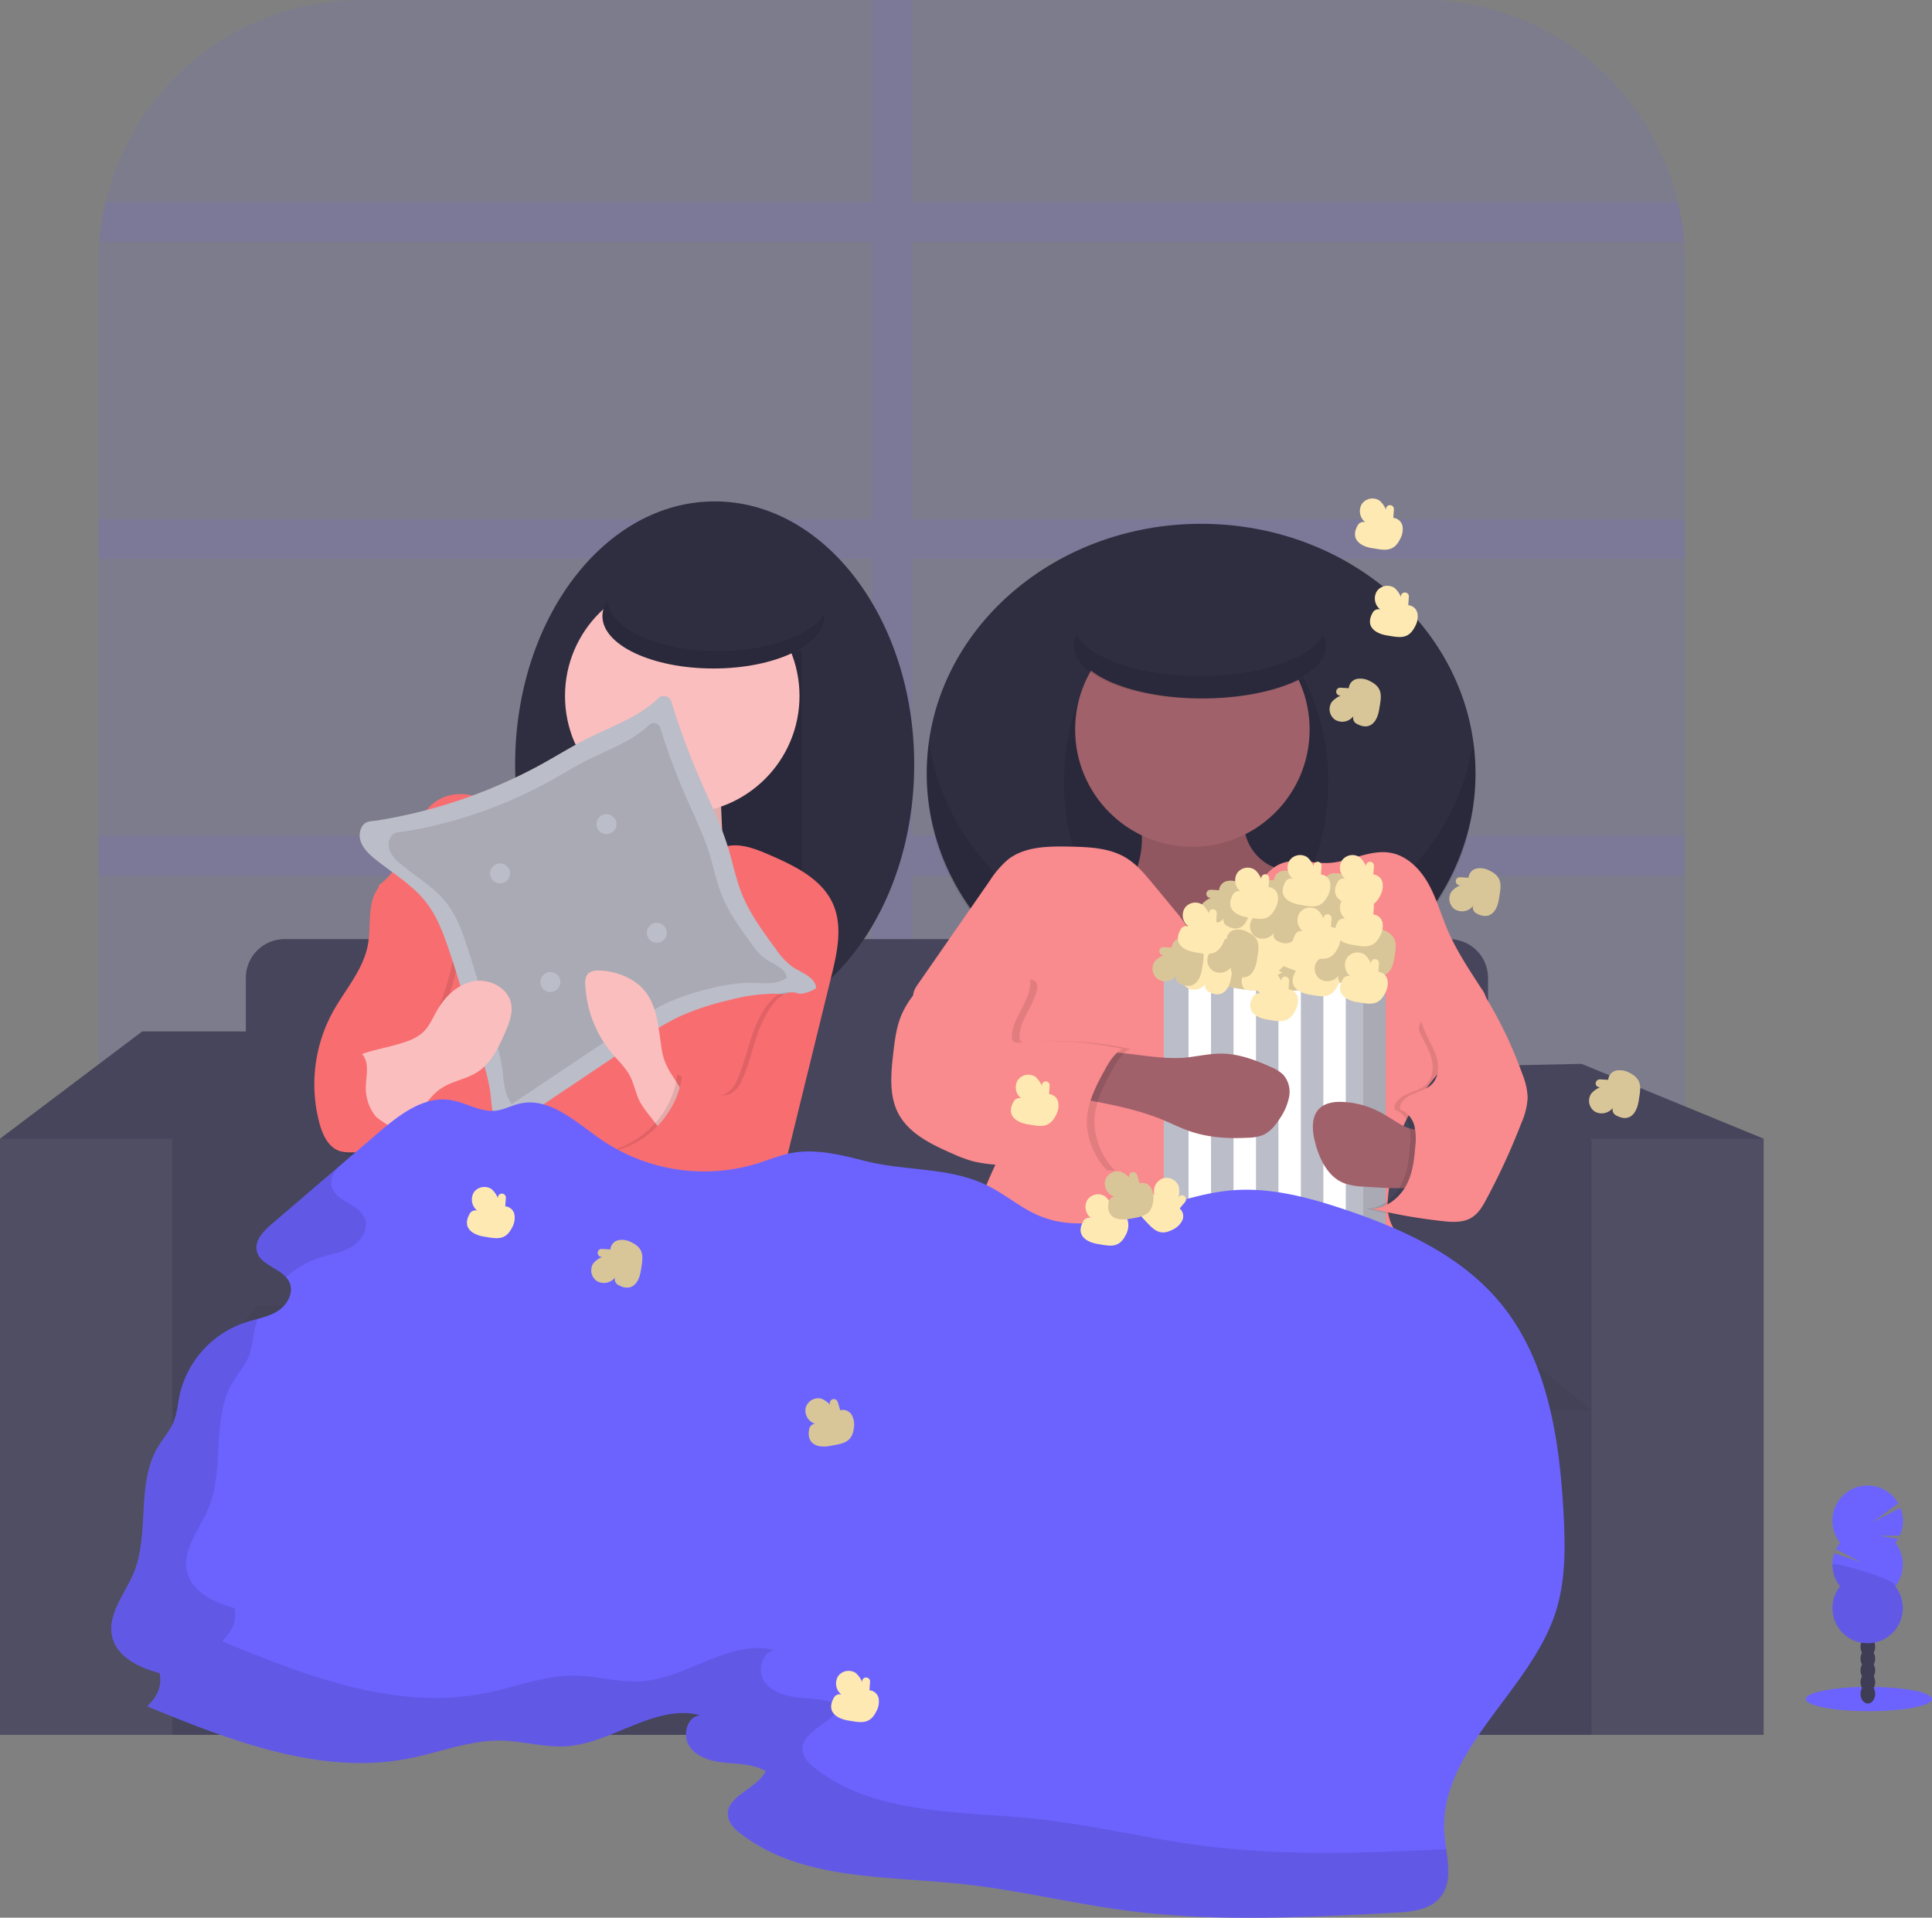 <svg xmlns="http://www.w3.org/2000/svg" viewBox="0 0 681.22 676.2"><rect x="0" y="0" width="681.22" height="676.2" fill="#808080" stroke="none"/><defs><style>.cls-1,.cls-2{fill:#6c63ff;}.cls-1,.cls-17,.cls-4{opacity:0.1;}.cls-1,.cls-15,.cls-4,.cls-6,.cls-7{isolation:isolate;}.cls-3{fill:#3f3d56;}.cls-5{fill:#46455b;}.cls-6,.cls-7{opacity:0.05;}.cls-16,.cls-7{fill:#fff;}.cls-8{fill:#2f2e41;}.cls-9{fill:#fbbebe;}.cls-10{fill:#f86d70;}.cls-11{fill:#bbbdc8;}.cls-12{fill:#a0616a;}.cls-13{fill:#f98a8d;}.cls-14{fill:#ffe9b3;}.cls-15{opacity:0.15;}</style></defs><title>bed</title><g id="Layer_2" data-name="Layer 2"><g id="Layer_1-2" data-name="Layer 1"><path class="cls-1" d="M594.14,92.68v374a92.64,92.64,0,0,1-92.62,92.68H127.42a92.31,92.31,0,0,1-57.65-20.11,92.66,92.66,0,0,1-35-72.57v-374c0-2.48.1-4.94.29-7.36A92.6,92.6,0,0,1,127.42,0h374a92.52,92.52,0,0,1,92.39,85.32C594.05,87.74,594.14,90.2,594.14,92.68Z"/><path class="cls-1" d="M321.48,294.65H594.14v14.08H321.48v97.63H594.14v14.07H321.48v139H307.41v-139H34.74V406.36H307.41V308.73H34.74V294.65H307.41V197H34.74V183H307.41V85.32H35a91.86,91.86,0,0,1,2.21-14.08H307.41V0h14.07V71.24H591.65a91.84,91.84,0,0,1,2.2,14.08H321.48V183H594.14V197H321.48Z"/><ellipse class="cls-2" cx="658.97" cy="599.1" rx="22.25" ry="4.28"/><ellipse class="cls-3" cx="658.6" cy="597.29" rx="2.59" ry="3.4"/><ellipse class="cls-3" cx="658.6" cy="593.14" rx="2.59" ry="3.4"/><ellipse class="cls-3" cx="658.6" cy="589" rx="2.59" ry="3.4"/><ellipse class="cls-3" cx="658.6" cy="584.86" rx="2.59" ry="3.4"/><ellipse class="cls-3" cx="658.6" cy="580.7" rx="2.59" ry="3.4"/><ellipse class="cls-3" cx="658.6" cy="576.56" rx="2.59" ry="3.4"/><ellipse class="cls-3" cx="658.6" cy="572.42" rx="2.59" ry="3.4"/><path class="cls-2" d="M668.29,544.05a11.48,11.48,0,0,0,1-1.42l-6.81-1.12,7.36,0a12.44,12.44,0,0,0,.24-9.83l-9.88,5.13,9.11-6.7a12.42,12.42,0,1,0-20.5,13.89,12.57,12.57,0,0,0-1.41,2.26l8.79,4.59-9.42-3.16a12.37,12.37,0,0,0,2,11.65,12.41,12.41,0,1,0,19.51,0,12.41,12.41,0,0,0,0-15.34Z"/><path class="cls-4" d="M646.13,551.72a12.39,12.39,0,0,0,2.63,7.67,12.41,12.41,0,1,0,19.51,0C670,557.28,646.13,550.33,646.13,551.72Z"/><rect class="cls-5" x="46.62" y="489.92" width="530.38" height="121.82"/><polygon class="cls-5" points="50.13 363.7 0 401.52 38.7 436.7 60.69 401.52 90.59 363.7 50.13 363.7"/><polygon class="cls-5" points="568.2 409.44 561.16 401.52 516.3 376.01 557.64 375.13 621.85 401.52 595.46 418.23 568.2 409.44"/><polygon class="cls-5" points="46.62 411.19 90.59 363.7 90.59 472.76 60.69 497.39 42.22 471.88 46.62 411.19"/><polygon class="cls-5" points="569.08 430.55 561.16 401.52 546.21 382.17 516.3 376.01 516.3 497.39 576.99 497.39 569.08 430.55"/><path class="cls-5" d="M100.31,331.15H511a13.69,13.69,0,0,1,13.68,13.68h0v125.3h-438V344.83A13.68,13.68,0,0,1,100.31,331.15Z"/><polygon class="cls-5" points="60.69 497.39 90.59 460.45 516.3 460.45 561.16 497.39 60.69 497.39"/><polygon class="cls-6" points="60.69 497.39 90.59 460.45 516.3 460.45 561.16 497.39 60.69 497.39"/><rect class="cls-5" y="401.52" width="60.69" height="210.22"/><rect class="cls-7" y="401.52" width="60.69" height="210.22"/><rect class="cls-5" x="561.16" y="401.52" width="60.69" height="210.22"/><rect class="cls-7" x="561.16" y="401.52" width="60.69" height="210.22"/><ellipse class="cls-8" cx="251.99" cy="269.59" rx="70.36" ry="92.79"/><rect class="cls-8" x="204.5" y="229.57" width="78.28" height="109.07"/><rect class="cls-4" x="204.5" y="229.57" width="78.28" height="109.07"/><path class="cls-9" d="M210.18,293.53a22.93,22.93,0,0,1-20.49,8.21c-.36,5.47,3.36,10.28,6.87,14.49l27.46,33a1.55,1.55,0,0,0,2,.83,1.48,1.48,0,0,0,.72-.61l42-39.8c-4.19,1.76-9.14-1-11.44-4.95s-2.52-8.64-2.73-13.19q-.47-10.2-.88-20.39c-.07-1.51-.22-3.18-1.34-4.2a5.73,5.73,0,0,0-3-1.14c-6.62-1.13-27.27-7-31.09-.07-1.76,3.18-1,9.37-1.76,13C215.29,284,213.61,289.25,210.18,293.53Z"/><path class="cls-4" d="M210.18,293.53a22.93,22.93,0,0,1-20.49,8.21c-.36,5.47,3.36,10.28,6.87,14.49l27.46,33a1.55,1.55,0,0,0,2,.83,1.48,1.48,0,0,0,.72-.61l42-39.8c-4.19,1.76-9.14-1-11.44-4.95s-2.52-8.64-2.73-13.19q-.47-10.2-.88-20.39c-.07-1.51-.22-3.18-1.34-4.2a5.73,5.73,0,0,0-3-1.14c-6.62-1.13-27.27-7-31.09-.07-1.76,3.18-1,9.37-1.76,13C215.29,284,213.61,289.25,210.18,293.53Z"/><circle class="cls-9" cx="240.56" cy="245.4" r="41.34"/><path class="cls-10" d="M225.61,328.64,219,307.73c-2.64-8.37-6.39-17.86-14.75-20.56-5.27-1.69-11-.14-16.46-.61-10.7-.92-21.11-9.43-31.11-5.53-12.32,4.78-12.21,23.69-23.14,31.12,0,17.67,5.71,34.08,8.79,51.47s4,36.16-4.08,51.89c-3.41,6.67-8.29,12.48-11.93,19a59,59,0,0,0-7,35.43q70,.87,140.08.42c-.43-6.05-3.13-12-3.57-18.07a12.58,12.58,0,0,1,.42-5.45c1-2.64,3.65-4.21,5.9-5.93a30.34,30.34,0,0,0,7.5-8.42c3.11-5.18,4.59-11.16,6-17l17.49-71.25c2.08-8.48,4.11-17.75.48-25.7-4-8.73-13.51-13.27-22.31-17.1-5.28-2.31-11.35-4.65-16.71-2.52-4.4,1.76-7.16,6-9.94,9.79A97.46,97.46,0,0,1,225.61,328.64Z"/><path class="cls-4" d="M133.05,318.42c-1.37,5.14-.61,10.62-1.62,15.83-1.69,8.72-8.05,15.65-12.31,23.42a53.25,53.25,0,0,0-4.66,39.51c1.07,3.88,3,8,6.74,9.46,2.69,1,5.7.39,8.58.64,3.8.33,7.75,2.22,11.26.72,4.33-1.85,5.2-7.48,5.67-12.17a143,143,0,0,1,7-31.92c3.51-10.34,8.34-20.61,8.27-31.54-.05-7.71-9.92-.62-16.36-5.18C138.34,322.07,135.43,309.54,133.05,318.42Z"/><path class="cls-10" d="M131.29,317.54c-1.37,5.14-.6,10.62-1.62,15.83-1.69,8.72-8,15.65-12.31,23.42a53.25,53.25,0,0,0-4.66,39.51c1.07,3.88,3,8,6.74,9.46,2.7,1,5.7.39,8.58.64,3.8.34,7.75,2.22,11.26.72,4.33-1.84,5.2-7.48,5.67-12.17a143,143,0,0,1,7-31.92c3.51-10.34,8.34-20.61,8.27-31.54,0-7.71-3.44-16.22-9.87-20.79C143.06,305.59,133.68,308.66,131.29,317.54Z"/><path class="cls-11" d="M191.48,269.17c5.28-2.95,10.48-6.15,15.91-8.9,8.5-4.25,18.05-7.56,24.73-14.07a2.8,2.8,0,0,1,3.95.09,2.91,2.91,0,0,1,.65,1.11A259.15,259.15,0,0,0,246.91,275c3.38,7.74,7.14,15.34,9.68,23.4,1.75,5.6,2.85,11.43,5,16.82,2.86,7,7.43,13.3,12,19.44a24.48,24.48,0,0,0,5.71,6.16c3.27,2.22,8.15,3.65,8.49,7.59-4.25,3.07-10,2.06-15.26,2a64.27,64.27,0,0,0-15.72,2.32,94,94,0,0,0-17.6,5.87,126,126,0,0,0-15.65,9.4l-46.77,31.38c-3.44-3.93-3.31-9.68-4-14.88A77.59,77.59,0,0,0,170,373.4l-4.66-15.7c-2.22-7.46-4.4-14.91-6.9-22.29-2.06-6.16-4.35-12.37-8.37-17.46-4.86-6.15-11.84-10.15-17.9-15.1-2.15-1.76-4.27-3.76-5.07-6.42a6.29,6.29,0,0,1,.7-5.21c1.29-1.85,3.13-1.58,5.17-1.91q7.47-1.19,14.81-3a178.57,178.57,0,0,0,28.38-9.62Q184,273.32,191.48,269.17Z"/><path class="cls-4" d="M193.4,275.68c4.63-2.57,9.14-5.38,13.88-7.76,7.42-3.71,15.74-6.59,21.57-12.25a2.44,2.44,0,0,1,3.44.06,2.52,2.52,0,0,1,.57,1,226.31,226.31,0,0,0,8.9,24c2.94,6.75,6.22,13.38,8.41,20.41,1.52,4.88,2.49,9.94,4.4,14.68,2.49,6.16,6.48,11.6,10.42,17a21.72,21.72,0,0,0,5,5.36c2.87,1.95,7.13,3.19,7.42,6.64-3.71,2.64-8.75,1.76-13.31,1.76a54.75,54.75,0,0,0-13.71,2A81.7,81.7,0,0,0,235,353.71a103.35,103.35,0,0,0-13.66,8.23l-40.81,27.33c-3-3.43-2.87-8.47-3.51-13a68.31,68.31,0,0,0-2.36-9.68l-4.07-13.69c-1.94-6.51-3.87-13-6-19.45-1.76-5.38-3.78-10.79-7.3-15.23-4.24-5.36-10.33-8.85-15.62-13.2-1.87-1.52-3.72-3.28-4.4-5.59a5.47,5.47,0,0,1,.62-4.54c1.11-1.63,2.72-1.39,4.5-1.67q6.51-1,12.92-2.64a155.54,155.54,0,0,0,24.76-8.39Q186.9,279.26,193.4,275.68Z"/><circle class="cls-11" cx="176.33" cy="307.97" r="3.52"/><circle class="cls-11" cx="213.84" cy="290.6" r="3.52"/><circle class="cls-11" cx="194.07" cy="346.28" r="3.52"/><circle class="cls-11" cx="231.58" cy="328.91" r="3.52"/><path class="cls-9" d="M139.67,368.4c3.51-1,7.22-2.12,9.8-4.72,2-2,3.12-4.74,4.53-7.22,2.81-4.95,7.25-9.34,12.84-10.43s12.14,2.14,13.34,7.7c.77,3.63-.74,7.31-2.24,10.71-2.26,5.08-4.8,10.41-9.44,13.48-4.07,2.68-9.25,3.27-13.24,6.06-3.52,2.46-5.73,6.36-8.8,9.39a23.24,23.24,0,0,1-14.9,6.65,5,5,0,0,1-2.5-.35,5.49,5.49,0,0,1-1.9-1.87c-2.59-3.52-5.21-7.14-6.58-11.3C115.8,372,129.32,371.36,139.67,368.4Z"/><path class="cls-9" d="M233.37,370.33c-1.18-7.09-1.34-14.82-5.72-20.52-3.67-4.76-9.77-7.17-15.76-7.57-1.76-.13-3.83.05-4.85,1.49a5.4,5.4,0,0,0-.66,3.36,40.54,40.54,0,0,0,9.55,24.52c2.19,2.57,4.73,4.91,6.26,7.92,1.34,2.6,1.83,5.56,3.07,8.2,1.62,3.44,4.4,6.15,6.53,9.32a26.86,26.86,0,0,1,4.49,15.33c2.32-3.79,2-8.53,2.26-13,.29-6.26,4.67-9.68,1.83-14.78S234.4,376.53,233.37,370.33Z"/><path class="cls-4" d="M265.84,363.27c-2.23,5.8-3.37,12-6,17.65a9.92,9.92,0,0,1-3.41,4.4c-2.82,1.76-6.54.67-9.34-1.08s-5.27-4.16-8.33-5.33C237.4,392.28,226.3,404,213,406.18c7.91,7.28,16.25,15.36,18,25.95.33,1.94.45,4,1.48,5.69,1.68,2.68,5.2,3.56,8.37,3.52,8-.06,15.43-4.31,22.15-8.8a20.4,20.4,0,0,0,6.07-5.35c1.52-2.25,2.17-5.11,2.74-7.83q5.83-27.72,11.65-55.46c1.06-5,.88-14.89-6.91-13.9C271.34,350.78,267.47,359,265.84,363.27Z"/><path class="cls-10" d="M267.6,363.27c-2.23,5.8-3.37,12-6,17.65a9.92,9.92,0,0,1-3.41,4.4c-2.82,1.76-6.54.67-9.34-1.08s-5.27-4.16-8.33-5.33c-1.37,13.37-12.47,25.13-25.73,27.27,7.91,7.28,16.25,15.36,18,25.95.33,1.94.45,4,1.48,5.69,1.67,2.68,5.2,3.56,8.37,3.52,8.05-.06,15.43-4.31,22.15-8.8a20.4,20.4,0,0,0,6.07-5.35c1.52-2.25,2.17-5.11,2.74-7.83q5.84-27.72,11.65-55.46c1.06-5,.88-14.89-6.91-13.9C273.1,350.78,269.23,359,267.6,363.27Z"/><path class="cls-10" d="M139.29,397.57c-.32,1.61-1.91,2.59-3.35,3.36-2.79,1.5-5.83,3.06-9,2.64s-5.77-2.75-7.82-5.21a19.63,19.63,0,0,1-2.64-3.83c-3.18-6.27-3.52-33,9.6-24.25,5.42,3.6,2.37,9.76,3,15.06a15.5,15.5,0,0,0,3.6,8.54C133.15,394.33,139.08,398.61,139.29,397.57Z"/><ellipse class="cls-8" cx="251.55" cy="217.25" rx="39.14" ry="18.47"/><path class="cls-4" d="M253.31,229.57c-21.18,0-38.41-7.92-39.1-17.86a9.9,9.9,0,0,0-1.76,5.54c0,10.2,17.52,18.47,39.14,18.47s39.14-8.27,39.14-18.47v-.61C285.67,224.13,270.84,229.57,253.31,229.57Z"/><ellipse class="cls-8" cx="423.51" cy="272.66" rx="96.75" ry="87.96"/><path class="cls-4" d="M423.51,337.75c-49,0-89.5-33.12-95.87-76.08a80,80,0,0,0-.88,11.87c0,48.58,43.32,88,96.75,88s96.75-39.38,96.75-88a81.34,81.34,0,0,0-.88-11.87C513,304.63,472.51,337.75,423.51,337.75Z"/><ellipse class="cls-8" cx="421.75" cy="275.74" rx="46.62" ry="62.89"/><ellipse class="cls-4" cx="421.75" cy="275.74" rx="46.62" ry="62.89"/><path class="cls-12" d="M400.31,307.62c-1.75,4.34-5.27,9-10.55,9.29,7,5.78,14.16,11.62,22.57,15.84s18.36,6.68,27.93,5.17c6.76-1.07,12.9-4,18.63-7.28,9.77-5.52,19.35-12.78,21.83-22.61a159.78,159.78,0,0,1-22-.41c-3.79-.33-7.67-.83-11-2.48a17.12,17.12,0,0,1-8.42-10.29c-1.31-4.16-1.28-8.53-1.05-12.83.13-2.5.23-5.27-1.69-7.19s-5.12-2.17-8-2.24a111.42,111.42,0,0,0-17.41,1,60.57,60.57,0,0,0-9,1.63c-3.82,1.16-3.45.71-2.53,3.91C402.57,288.94,404.32,297.73,400.31,307.62Z"/><path class="cls-4" d="M400.31,307.62c-1.75,4.34-5.27,9-10.55,9.29,7,5.78,14.16,11.62,22.57,15.84s18.36,6.68,27.93,5.17c6.76-1.07,12.9-4,18.63-7.28,9.77-5.52,19.35-12.78,21.83-22.61a159.78,159.78,0,0,1-22-.41c-3.79-.33-7.67-.83-11-2.48a17.12,17.12,0,0,1-8.42-10.29c-1.31-4.16-1.28-8.53-1.05-12.83.13-2.5.23-5.27-1.69-7.19s-5.12-2.17-8-2.24a111.42,111.42,0,0,0-17.41,1,60.57,60.57,0,0,0-9,1.63c-3.82,1.16-3.45.71-2.53,3.91C402.57,288.94,404.32,297.73,400.31,307.62Z"/><circle class="cls-12" cx="420.43" cy="257.27" r="41.34"/><path class="cls-13" d="M406.18,311.26c-2.7-3.24-5.48-6.54-9.08-8.74-5.89-3.62-13.19-3.85-20.09-4-7.49-.13-15.62-.06-21.54,4.52a34,34,0,0,0-6.59,7.68L323.8,346.82c-1,1.41-2,3-1.76,4.7a6.88,6.88,0,0,0,1.76,3.24l27.58,34.45c1.58,2,3.21,4,3.73,6.49a14,14,0,0,1-1,7.44c-3.34,9.49-9.68,18.47-9.1,28.47.42,6.53,3.83,12.52,8,17.59,9.58,11.55,23.38,19.06,37.82,23.16s29.59,5,44.6,5.09c28.3.19,58-2.9,81.43-18.86l-18.37-17.31c-3.64-3.43-7.45-7.13-8.7-12-.88-3.25-.46-6.68-.07-10,.74-6.1,1.48-12.24,3.45-18,5.48-16.18,19.56-27.69,29-41.95,1.18-1.76,2.32-3.78,2.19-5.92a10.67,10.67,0,0,0-2.09-4.93c-4.29-6.65-8.74-13.28-11.85-20.56-2.33-5.42-3.9-11.18-6.78-16.32s-7.44-9.78-13.19-10.86c-7.41-1.39-14.63,3.25-22.15,3.56-5.5.24-11.25-1.83-16.39.14-6.11,2.33-8.8,9.2-12.22,14.79-2.52,4.16-10.05,15.54-15.95,12.75-3.21-1.54-6.16-7-8.47-9.74Z"/><path class="cls-14" d="M439.11,339.22a7.06,7.06,0,0,0-4.59-.83,3.6,3.6,0,0,0-2.91,3.29l-2.54-.15a2.88,2.88,0,0,0-.88.05,1.42,1.42,0,1,0,.6,2.77h0a8.53,8.53,0,0,0-3.25,2.28,4.55,4.55,0,0,0,1.23,6.28,4.93,4.93,0,0,0,6.39-1.3,2.3,2.3,0,0,0,1.23,2.72c4.77,2.58,7.19-.92,7.84-5C443,344.9,443.92,341.6,439.11,339.22Z"/><path class="cls-15" d="M439.11,339.22a7.06,7.06,0,0,0-4.59-.83,3.6,3.6,0,0,0-2.91,3.29l-2.54-.15a2.88,2.88,0,0,0-.88.05,1.42,1.42,0,1,0,.6,2.77h0a8.53,8.53,0,0,0-3.25,2.28,4.55,4.55,0,0,0,1.23,6.28,4.93,4.93,0,0,0,6.39-1.3,2.3,2.3,0,0,0,1.23,2.72c4.77,2.58,7.19-.92,7.84-5C443,344.9,443.92,341.6,439.11,339.22Z"/><path class="cls-14" d="M452.09,336.23a7,7,0,0,0-4.59-.82,3.56,3.56,0,0,0-2.9,3.28l-2.54-.15a2.88,2.88,0,0,0-.88,0,1.46,1.46,0,0,0-1,1.68,1.43,1.43,0,0,0,1.64,1,8.56,8.56,0,0,0-3.25,2.29,4.56,4.56,0,0,0,1.24,6.28,4.93,4.93,0,0,0,6.39-1.29,2.31,2.31,0,0,0,1.22,2.71c4.78,2.58,7.2-.88,7.86-5C456,341.91,456.93,338.6,452.09,336.23Z"/><path class="cls-14" d="M462.68,337.74a7.09,7.09,0,0,0-4.58-.82,3.57,3.57,0,0,0-2.91,3.29l-2.54-.15a2.6,2.6,0,0,0-.88,0,1.47,1.47,0,0,0-1,1.68,1.45,1.45,0,0,0,1.65,1.05,8.43,8.43,0,0,0-3.25,2.28,4.54,4.54,0,0,0,1.24,6.28,4.9,4.9,0,0,0,6.38-1.29,2.32,2.32,0,0,0,1.23,2.71c4.77,2.59,7.19-.92,7.85-5C466.55,343.47,467.49,340.12,462.68,337.74Z"/><path class="cls-15" d="M462.68,337.74a7.09,7.09,0,0,0-4.58-.82,3.57,3.57,0,0,0-2.91,3.29l-2.54-.15a2.6,2.6,0,0,0-.88,0,1.47,1.47,0,0,0-1,1.68,1.45,1.45,0,0,0,1.65,1.05,8.43,8.43,0,0,0-3.25,2.28,4.54,4.54,0,0,0,1.24,6.28,4.9,4.9,0,0,0,6.38-1.29,2.32,2.32,0,0,0,1.23,2.71c4.77,2.59,7.19-.92,7.85-5C466.55,343.47,467.49,340.12,462.68,337.74Z"/><path class="cls-11" d="M488.6,343.91v94.48a2.28,2.28,0,0,1-2.27,2.27H412.58a2.27,2.27,0,0,1-2.26-2.27V343.91a2.25,2.25,0,0,1,2.26-2.27,2.21,2.21,0,0,1,.91.18q2.82,1.21,5.62,2.25c2.64,1,5.28,1.81,7.92,2.52s5.27,1.3,7.91,1.76,5.28.81,7.92,1,5.28.3,7.91.25,5.28-.21,7.92-.5,5.28-.72,7.92-1.27,5.27-1.21,7.91-2c2.05-.62,4.11-1.32,6.16-2.09q2.37-.88,4.74-1.92a2.27,2.27,0,0,1,3,1.18A2.3,2.3,0,0,1,488.6,343.91Z"/><path class="cls-16" d="M427,346.59V440.7h-7.92V344.07C421.75,345,424.39,345.88,427,346.59Z"/><path class="cls-16" d="M442.86,349.36v91.3h-7.92V348.31A71.6,71.6,0,0,0,442.86,349.36Z"/><path class="cls-16" d="M458.69,349.12v91.54h-7.92v-91Q454.73,349.55,458.69,349.12Z"/><path class="cls-16" d="M474.52,345.83v94.83h-7.91V347.87C469.25,347.32,471.88,346.64,474.52,345.83Z"/><path class="cls-4" d="M488.6,343.91v94.48a2.28,2.28,0,0,1-2.27,2.27h-5.65V343.74q2.37-.89,4.74-1.92a2.27,2.27,0,0,1,3,1.18A2.39,2.39,0,0,1,488.6,343.91Z"/><path class="cls-14" d="M430.91,334.72a7,7,0,0,0-4.59-.82,3.58,3.58,0,0,0-2.91,3.28l-2.54-.15a2.89,2.89,0,0,0-.88,0,1.46,1.46,0,0,0-1,1.68,1.43,1.43,0,0,0,1.64,1.05,8.34,8.34,0,0,0-3.24,2.29,4.53,4.53,0,0,0,1.23,6.28,4.92,4.92,0,0,0,6.38-1.3,2.31,2.31,0,0,0,1.23,2.71c4.77,2.58,7.19-.92,7.85-5C434.78,340.4,435.73,337.09,430.91,334.72Z"/><path class="cls-14" d="M444.1,319.76a7,7,0,0,0-4.58-.81,3.55,3.55,0,0,0-2.91,3.28l-2.55-.15a2.89,2.89,0,0,0-.88,0,1.46,1.46,0,0,0-1,1.68,1.44,1.44,0,0,0,1.64,1.05,8.31,8.31,0,0,0-3.24,2.29,4.55,4.55,0,0,0,1.23,6.28,4.94,4.94,0,0,0,6.39-1.3,2.3,2.3,0,0,0,1.23,2.71c4.76,2.58,7.18-.92,7.84-5C448,325.45,448.92,322.14,444.1,319.76Z"/><path class="cls-14" d="M453.06,340.07a7,7,0,0,0,1.7-4.34,3.58,3.58,0,0,0-2.64-3.52l.64-2.46a2.41,2.41,0,0,0,.13-.88,1.4,1.4,0,1,0-2.79.1,8.35,8.35,0,0,0-1.61-3.62,4.57,4.57,0,0,0-6.41,0,4.94,4.94,0,0,0,0,6.52,2.31,2.31,0,0,0-2.9.68c-3.45,4.17-.49,7.23,3.35,8.67C446.74,342.76,449.8,344.35,453.06,340.07Z"/><path class="cls-14" d="M464.5,340.07a7,7,0,0,0,1.69-4.34,3.56,3.56,0,0,0-2.64-3.52l.65-2.46a2.65,2.65,0,0,0,.13-.88,1.4,1.4,0,0,0-2.8.1,8.35,8.35,0,0,0-1.61-3.62,4.56,4.56,0,0,0-6.4,0,4.94,4.94,0,0,0,0,6.52,2.31,2.31,0,0,0-2.9.68c-3.46,4.17-.5,7.23,3.35,8.67C458.17,342.76,461.23,344.35,464.5,340.07Z"/><path class="cls-14" d="M471.66,347.59a7.11,7.11,0,0,0,.88-4.58,3.6,3.6,0,0,0-3.26-2.95l.19-2.53a3.24,3.24,0,0,0,0-.88,1.4,1.4,0,1,0-2.73.63h0a8.57,8.57,0,0,0-2.25-3.28,4.56,4.56,0,0,0-6.3,1.17,4.92,4.92,0,0,0,1.23,6.4,2.32,2.32,0,0,0-2.73,1.2c-2.63,4.74.88,7.21,4.89,7.92C465.94,351.38,469.25,352.38,471.66,347.59Z"/><path class="cls-14" d="M436.47,333.52a7,7,0,0,0,.88-4.58A3.58,3.58,0,0,0,434.1,326l.18-2.53a2.6,2.6,0,0,0,0-.88,1.4,1.4,0,0,0-1.67-1.05,1.38,1.38,0,0,0-1.05,1.67h0a8.63,8.63,0,0,0-2.26-3.27,4.55,4.55,0,0,0-6.29,1.16,4.92,4.92,0,0,0,1.23,6.41,2.32,2.32,0,0,0-2.73,1.2c-2.64,4.74.88,7.2,4.89,7.92C430.76,337.31,434.06,338.31,436.47,333.52Z"/><path class="cls-14" d="M440,328.67a7.06,7.06,0,0,0-4.59-.83,3.6,3.6,0,0,0-2.91,3.29L430,331a2.88,2.88,0,0,0-.88,0,1.42,1.42,0,1,0,.6,2.77,8.56,8.56,0,0,0-3.25,2.29,4.55,4.55,0,0,0,1.23,6.28,4.93,4.93,0,0,0,6.39-1.3,2.31,2.31,0,0,0,1.23,2.72c4.77,2.57,7.19-.93,7.84-5C443.85,334.35,444.8,331,440,328.67Z"/><path class="cls-15" d="M440,328.67a7.06,7.06,0,0,0-4.59-.83,3.6,3.6,0,0,0-2.91,3.29L430,331a2.88,2.88,0,0,0-.88,0,1.42,1.42,0,1,0,.6,2.77,8.56,8.56,0,0,0-3.25,2.29,4.55,4.55,0,0,0,1.23,6.28,4.93,4.93,0,0,0,6.39-1.3,2.31,2.31,0,0,0,1.23,2.72c4.77,2.57,7.19-.93,7.84-5C443.85,334.35,444.8,331,440,328.67Z"/><path class="cls-14" d="M477.82,331.69a7.05,7.05,0,0,0-4.59-.82,3.57,3.57,0,0,0-2.91,3.28l-2.53-.15a2.88,2.88,0,0,0-.88.05,1.4,1.4,0,0,0,.65,2.73,8.53,8.53,0,0,0-3.25,2.28,4.56,4.56,0,0,0,1.23,6.28,4.93,4.93,0,0,0,6.39-1.29,2.3,2.3,0,0,0,1.23,2.71c4.77,2.58,7.19-.93,7.85-5C481.68,337.37,482.63,334.07,477.82,331.69Z"/><path class="cls-15" d="M477.82,331.69a7.05,7.05,0,0,0-4.59-.82,3.57,3.57,0,0,0-2.91,3.28l-2.53-.15a2.88,2.88,0,0,0-.88.05,1.4,1.4,0,0,0,.65,2.73,8.53,8.53,0,0,0-3.25,2.28,4.56,4.56,0,0,0,1.23,6.28,4.93,4.93,0,0,0,6.39-1.29,2.3,2.3,0,0,0,1.23,2.71c4.77,2.58,7.19-.93,7.85-5C481.68,337.37,482.63,334.07,477.82,331.69Z"/><path class="cls-14" d="M455,316.74a7,7,0,0,0-4.59-.82,3.58,3.58,0,0,0-2.91,3.28l-2.53-.15a2.88,2.88,0,0,0-.88.05,1.47,1.47,0,0,0-1,1.68,1.45,1.45,0,0,0,1.65,1,8.56,8.56,0,0,0-3.25,2.29,4.57,4.57,0,0,0,1.23,6.28,4.94,4.94,0,0,0,6.39-1.29,2.3,2.3,0,0,0,1.23,2.71c4.77,2.57,7.2-.93,7.85-5C458.81,322.42,459.76,319.11,455,316.74Z"/><path class="cls-15" d="M455,316.74a7,7,0,0,0-4.59-.82,3.58,3.58,0,0,0-2.91,3.28l-2.53-.15a2.88,2.88,0,0,0-.88.05,1.47,1.47,0,0,0-1,1.68,1.45,1.45,0,0,0,1.65,1,8.56,8.56,0,0,0-3.25,2.29,4.57,4.57,0,0,0,1.23,6.28,4.94,4.94,0,0,0,6.39-1.29,2.3,2.3,0,0,0,1.23,2.71c4.77,2.57,7.2-.93,7.85-5C458.81,322.42,459.76,319.11,455,316.74Z"/><path class="cls-14" d="M437.36,311.46a7.05,7.05,0,0,0-4.59-.82,3.58,3.58,0,0,0-2.91,3.28l-2.53-.15a2.88,2.88,0,0,0-.88.05,1.4,1.4,0,0,0,.65,2.73,8.53,8.53,0,0,0-3.25,2.28,4.56,4.56,0,0,0,1.23,6.28,4.93,4.93,0,0,0,6.39-1.29,2.3,2.3,0,0,0,1.23,2.71c4.77,2.58,7.19-.93,7.85-5C441.22,317.14,442.17,313.84,437.36,311.46Z"/><path class="cls-15" d="M437.36,311.46a7.05,7.05,0,0,0-4.59-.82,3.58,3.58,0,0,0-2.91,3.28l-2.53-.15a2.88,2.88,0,0,0-.88.05,1.4,1.4,0,0,0,.65,2.73,8.53,8.53,0,0,0-3.25,2.28,4.56,4.56,0,0,0,1.23,6.28,4.93,4.93,0,0,0,6.39-1.29,2.3,2.3,0,0,0,1.23,2.71c4.77,2.58,7.19-.93,7.85-5C441.22,317.14,442.17,313.84,437.36,311.46Z"/><path class="cls-14" d="M456.71,307.94a7,7,0,0,0-4.59-.81,3.58,3.58,0,0,0-2.91,3.28l-2.53-.15a2.88,2.88,0,0,0-.88,0,1.4,1.4,0,0,0,.65,2.73,8.53,8.53,0,0,0-3.25,2.28,4.56,4.56,0,0,0,1.23,6.28,4.93,4.93,0,0,0,6.39-1.29,2.3,2.3,0,0,0,1.23,2.71c4.77,2.58,7.2-.92,7.85-5C460.57,313.62,461.52,310.32,456.71,307.94Z"/><path class="cls-15" d="M456.71,307.94a7,7,0,0,0-4.59-.81,3.58,3.58,0,0,0-2.91,3.28l-2.53-.15a2.88,2.88,0,0,0-.88,0,1.4,1.4,0,0,0,.65,2.73,8.53,8.53,0,0,0-3.25,2.28,4.56,4.56,0,0,0,1.23,6.28,4.93,4.93,0,0,0,6.39-1.29,2.3,2.3,0,0,0,1.23,2.71c4.77,2.58,7.2-.92,7.85-5C460.57,313.62,461.52,310.32,456.71,307.94Z"/><path class="cls-14" d="M463.75,313.22a7.05,7.05,0,0,0-4.59-.82,3.56,3.56,0,0,0-2.91,3.28l-2.54-.15a2.9,2.9,0,0,0-.88.05,1.46,1.46,0,0,0-1,1.68,1.44,1.44,0,0,0,1.64,1,8.6,8.6,0,0,0-3.24,2.29,4.55,4.55,0,0,0,1.23,6.28,4.93,4.93,0,0,0,6.39-1.29,2.3,2.3,0,0,0,1.23,2.71c4.76,2.57,7.19-.93,7.84-5C467.61,318.9,468.56,315.6,463.75,313.22Z"/><path class="cls-15" d="M463.75,313.22a7.05,7.05,0,0,0-4.59-.82,3.56,3.56,0,0,0-2.91,3.28l-2.54-.15a2.9,2.9,0,0,0-.88.05,1.46,1.46,0,0,0-1,1.68,1.44,1.44,0,0,0,1.64,1,8.6,8.6,0,0,0-3.24,2.29,4.55,4.55,0,0,0,1.23,6.28,4.93,4.93,0,0,0,6.39-1.29,2.3,2.3,0,0,0,1.23,2.71c4.76,2.57,7.19-.93,7.84-5C467.61,318.9,468.56,315.6,463.75,313.22Z"/><path class="cls-14" d="M420.65,331.69a7.05,7.05,0,0,0-4.59-.82,3.57,3.57,0,0,0-2.91,3.28l-2.54-.15a2.9,2.9,0,0,0-.88.05,1.41,1.41,0,0,0,.66,2.73,8.53,8.53,0,0,0-3.25,2.28,4.55,4.55,0,0,0,1.23,6.28,4.93,4.93,0,0,0,6.39-1.29,2.3,2.3,0,0,0,1.23,2.71c4.77,2.58,7.19-.93,7.84-5C424.51,337.37,425.46,334.07,420.65,331.69Z"/><path class="cls-15" d="M420.65,331.69a7.05,7.05,0,0,0-4.59-.82,3.57,3.57,0,0,0-2.91,3.28l-2.54-.15a2.9,2.9,0,0,0-.88.05,1.41,1.41,0,0,0,.66,2.73,8.53,8.53,0,0,0-3.25,2.28,4.55,4.55,0,0,0,1.23,6.28,4.93,4.93,0,0,0,6.39-1.29,2.3,2.3,0,0,0,1.23,2.71c4.77,2.58,7.19-.93,7.84-5C424.51,337.37,425.46,334.07,420.65,331.69Z"/><path class="cls-14" d="M471.66,319.38a7,7,0,0,0-4.59-.82,3.58,3.58,0,0,0-2.91,3.28l-2.53-.15a2.89,2.89,0,0,0-.88,0,1.46,1.46,0,0,0-1,1.68,1.43,1.43,0,0,0,1.64,1,8.56,8.56,0,0,0-3.25,2.29,4.56,4.56,0,0,0,1.24,6.28,4.93,4.93,0,0,0,6.38-1.29,2.31,2.31,0,0,0,1.23,2.7c4.77,2.58,7.2-.92,7.85-5C475.53,325.06,476.48,321.75,471.66,319.38Z"/><path class="cls-15" d="M471.66,319.38a7,7,0,0,0-4.59-.82,3.58,3.58,0,0,0-2.91,3.28l-2.53-.15a2.89,2.89,0,0,0-.88,0,1.46,1.46,0,0,0-1,1.68,1.43,1.43,0,0,0,1.64,1,8.56,8.56,0,0,0-3.25,2.29,4.56,4.56,0,0,0,1.24,6.28,4.93,4.93,0,0,0,6.38-1.29,2.31,2.31,0,0,0,1.23,2.7c4.77,2.58,7.2-.92,7.85-5C475.53,325.06,476.48,321.75,471.66,319.38Z"/><path class="cls-14" d="M488.38,328.17a7.16,7.16,0,0,0-4.6-.82,3.6,3.6,0,0,0-2.91,3.29l-2.53-.15a2.89,2.89,0,0,0-.88,0,1.46,1.46,0,0,0-1,1.68,1.44,1.44,0,0,0,1.64,1.05,8.5,8.5,0,0,0-3.24,2.28,4.55,4.55,0,0,0,1.23,6.28,4.92,4.92,0,0,0,6.38-1.29,2.32,2.32,0,0,0,1.23,2.71c4.77,2.58,7.2-.92,7.85-5C492.24,333.85,493.19,330.55,488.38,328.17Z"/><path class="cls-15" d="M488.38,328.17a7.16,7.16,0,0,0-4.6-.82,3.6,3.6,0,0,0-2.91,3.29l-2.53-.15a2.89,2.89,0,0,0-.88,0,1.46,1.46,0,0,0-1,1.68,1.44,1.44,0,0,0,1.64,1.05,8.5,8.5,0,0,0-3.24,2.28,4.55,4.55,0,0,0,1.23,6.28,4.92,4.92,0,0,0,6.38-1.29,2.32,2.32,0,0,0,1.23,2.71c4.77,2.58,7.2-.92,7.85-5C492.24,333.85,493.19,330.55,488.38,328.17Z"/><path class="cls-14" d="M474.3,308.82a7.12,7.12,0,0,0-4.59-.82,3.6,3.6,0,0,0-2.91,3.29l-2.53-.15a2.88,2.88,0,0,0-.88,0,1.47,1.47,0,0,0-1,1.68,1.45,1.45,0,0,0,1.65,1.05,8.53,8.53,0,0,0-3.25,2.28,4.57,4.57,0,0,0,1.23,6.28,4.93,4.93,0,0,0,6.39-1.29,2.3,2.3,0,0,0,1.23,2.71c4.77,2.58,7.2-.92,7.85-5C478.16,314.5,479.11,311.2,474.3,308.82Z"/><path class="cls-15" d="M474.3,308.82a7.12,7.12,0,0,0-4.59-.82,3.6,3.6,0,0,0-2.91,3.29l-2.53-.15a2.88,2.88,0,0,0-.88,0,1.47,1.47,0,0,0-1,1.68,1.45,1.45,0,0,0,1.65,1.05,8.53,8.53,0,0,0-3.25,2.28,4.57,4.57,0,0,0,1.23,6.28,4.93,4.93,0,0,0,6.39-1.29,2.3,2.3,0,0,0,1.23,2.71c4.77,2.58,7.2-.92,7.85-5C478.16,314.5,479.11,311.2,474.3,308.82Z"/><path class="cls-14" d="M486.61,330a7.11,7.11,0,0,0,.88-4.58,3.6,3.6,0,0,0-3.26-2.95l.19-2.53a3.24,3.24,0,0,0,0-.88,1.4,1.4,0,0,0-2.73.63,8.46,8.46,0,0,0-2.25-3.28,4.57,4.57,0,0,0-6.3,1.16,5,5,0,0,0,1.23,6.41,2.3,2.3,0,0,0-2.72,1.2c-2.64,4.74.88,7.21,4.89,7.92C480.89,333.79,484.2,334.79,486.61,330Z"/><path class="cls-14" d="M486.61,315.93a7.11,7.11,0,0,0,.88-4.58,3.59,3.59,0,0,0-3.26-3l.19-2.53a3.24,3.24,0,0,0,0-.88,1.4,1.4,0,0,0-2.73.62h0a8.5,8.5,0,0,0-2.25-3.27,4.57,4.57,0,0,0-6.3,1.16,4.93,4.93,0,0,0,1.23,6.4,2.31,2.31,0,0,0-2.72,1.21c-2.64,4.74.88,7.2,4.89,7.92C480.89,319.72,484.2,320.71,486.61,315.93Z"/><path class="cls-14" d="M471.66,334.4a7.11,7.11,0,0,0,.88-4.58,3.59,3.59,0,0,0-3.26-2.95l.19-2.53a3.24,3.24,0,0,0,0-.88,1.4,1.4,0,0,0-2.73.62,8.61,8.61,0,0,0-2.25-3.27,4.57,4.57,0,0,0-6.3,1.16,4.93,4.93,0,0,0,1.23,6.41,2.32,2.32,0,0,0-2.73,1.2c-2.63,4.74.88,7.2,4.89,7.92C465.94,338.19,469.25,339.19,471.66,334.4Z"/><path class="cls-14" d="M488.37,350.23a7.11,7.11,0,0,0,.88-4.58A3.6,3.6,0,0,0,486,342.7l.19-2.53a3.24,3.24,0,0,0,0-.88,1.4,1.4,0,0,0-2.73.63h0a8.46,8.46,0,0,0-2.25-3.28,4.57,4.57,0,0,0-6.3,1.16,5,5,0,0,0,1.23,6.41,2.3,2.3,0,0,0-2.72,1.2c-2.64,4.74.88,7.21,4.89,7.92C482.65,354,486,355,488.37,350.23Z"/><path class="cls-14" d="M456.7,356.39a7,7,0,0,0,.88-4.58,3.57,3.57,0,0,0-3.25-2.95l.18-2.53a2.6,2.6,0,0,0,0-.88,1.39,1.39,0,1,0-2.72.62h0a8.63,8.63,0,0,0-2.26-3.27,4.55,4.55,0,0,0-6.29,1.16,4.91,4.91,0,0,0,1.23,6.4,2.33,2.33,0,0,0-2.73,1.21c-2.64,4.74.88,7.2,4.89,7.92C451,360.18,454.29,361.17,456.7,356.39Z"/><path class="cls-14" d="M449.67,320.33a7.14,7.14,0,0,0,.88-4.59,3.58,3.58,0,0,0-3.26-2.94l.19-2.53a3.24,3.24,0,0,0,0-.88,1.4,1.4,0,1,0-2.73.62h0a8.5,8.5,0,0,0-2.25-3.27,4.56,4.56,0,0,0-6.3,1.16,4.93,4.93,0,0,0,1.23,6.4,2.31,2.31,0,0,0-2.72,1.21c-2.64,4.74.87,7.2,4.89,7.91C444,324.12,447.26,325.11,449.67,320.33Z"/><path class="cls-14" d="M468.14,315.93a7.11,7.11,0,0,0,.88-4.58,3.59,3.59,0,0,0-3.26-3l.19-2.53a3.24,3.24,0,0,0,0-.88,1.4,1.4,0,0,0-2.73.62h0a8.5,8.5,0,0,0-2.25-3.27,4.57,4.57,0,0,0-6.3,1.16,4.93,4.93,0,0,0,1.23,6.4,2.31,2.31,0,0,0-2.72,1.21c-2.64,4.74.88,7.2,4.89,7.92C462.42,319.72,465.73,320.71,468.14,315.93Z"/><path class="cls-14" d="M431.2,332.64a7.11,7.11,0,0,0,.88-4.58,3.6,3.6,0,0,0-3.26-2.95l.19-2.53a3.24,3.24,0,0,0,0-.88,1.41,1.41,0,0,0-1.68-1.05,1.4,1.4,0,0,0-1.05,1.67h0a8.61,8.61,0,0,0-2.25-3.27,4.57,4.57,0,0,0-6.3,1.16,4.93,4.93,0,0,0,1.23,6.41,2.32,2.32,0,0,0-2.73,1.2c-2.63,4.74.88,7.2,4.9,7.92C425.48,336.43,428.79,337.43,431.2,332.64Z"/><path class="cls-12" d="M417.18,373c4.58-.37,9.09-1.54,13.68-1.48,6,.08,11.79,2.25,17.26,4.73a13.51,13.51,0,0,1,4.34,2.71,9.19,9.19,0,0,1,2.1,7.67,20,20,0,0,1-3.15,7.55c-1.6,2.54-3.58,5.05-6.37,6.15a15.4,15.4,0,0,1-4.85.84c-6.88.38-13.9,0-20.44-2.21-3.35-1.14-6.52-2.74-9.8-4.1-10.46-4.33-21.77-6-32.88-8.21a3.4,3.4,0,0,1-1.57-.61c-2.31-2,2.71-9.19,3.89-11.21,2-3.42,3.79-3.79,7.82-3.88C397.27,370.68,407.1,373.61,417.18,373Z"/><path class="cls-12" d="M495.44,397.32c-3.18-1.56-6-3.73-9.2-5.35a31,31,0,0,0-12.82-3.41c-2.89-.13-6,.26-8.14,2.26-3,2.85-2.64,7.69-1.65,11.71,1.49,6,4.5,12.4,10.28,14.68a23.37,23.37,0,0,0,7,1.21c10.71.73,21.85,1.4,31.77-2.64a3.25,3.25,0,0,0,1.76-1.35,3.32,3.32,0,0,0-.44-2.82c-1.58-3.19-4.09-9.86-7.15-11.85C504,397.85,499,399.07,495.44,397.32Z"/><path class="cls-4" d="M520.59,349.42A149.21,149.21,0,0,1,535,379a24.69,24.69,0,0,1,1.76,8c0,3.05-1.07,6-2.19,8.89a236.59,236.59,0,0,1-12.36,26.95c-1.41,2.64-3,5.39-5.81,6.84s-6.53,1.3-9.88.88a191.31,191.31,0,0,1-24.93-4.41c5.16.16,9.82-3.71,12.21-7.92s2.91-9,3.3-13.74a20.74,20.74,0,0,0-.31-7.61,8.27,8.27,0,0,0-5.12-5.67c-.24-2.29,1.95-4.22,4.21-5.28s4.83-1.64,6.67-3.22c2.71-2.33,3.1-6.21,2.21-9.49s-2.83-6.27-4.2-9.42c-1.92-4.4,8-9,8.41-13.78.09-1.07-.67.88,0,0s4.82,2.17,5.76,1.76C520.88,349.11,517.17,344,520.59,349.42Z"/><path class="cls-13" d="M522.51,349.42A150.3,150.3,0,0,1,536.89,379a24.18,24.18,0,0,1,1.76,8,25.16,25.16,0,0,1-2.17,8.89,238.4,238.4,0,0,1-12.37,26.95c-1.4,2.64-3,5.39-5.8,6.84s-6.55,1.3-9.89.88a189.64,189.64,0,0,1-24.93-4.41c5.15.16,9.82-3.71,12.2-7.92s2.92-9,3.31-13.74a21,21,0,0,0-.32-7.61,8.3,8.3,0,0,0-5.11-5.67c-.25-2.29,1.95-4.22,4.21-5.28s4.83-1.64,6.67-3.22c2.7-2.33,3.08-6.21,2.19-9.49s-2.82-6.27-4.19-9.42a29.29,29.29,0,0,1-2.34-14,5.91,5.91,0,0,1,.93-3.08A6,6,0,0,1,503.5,345C509.71,342.31,519.09,344,522.51,349.42Z"/><path class="cls-4" d="M334.5,340.7c-5.71,5.28-11.6,10.85-14.38,18.13-1.52,4-2,8.24-2.51,12.46-.83,7.19-1.57,14.9,1.76,21.32,3.69,7,11.43,10.81,18.7,14a51.3,51.3,0,0,0,7.78,2.92,54.49,54.49,0,0,0,10.64,1.3l36.67,2c-4.78-4.82-7.84-12.36-7.19-19.13.59-6,3.52-11.58,6.46-16.87,1.53-2.72,3.27-5.59,6.09-6.94a118.16,118.16,0,0,0-36.41-2.28,2.58,2.58,0,0,1-2.3-.56,2.15,2.15,0,0,1-.35-1.38c0-5.46,4.08-10,5.77-15.19,2.7-8.32-6.49-3.75-14.76-6.61S336.19,332.11,334.5,340.7Z"/><path class="cls-13" d="M331.86,340.7c-5.71,5.28-11.6,10.85-14.38,18.13-1.52,4-2,8.24-2.51,12.46-.83,7.19-1.57,14.9,1.76,21.32,3.69,7,11.43,10.81,18.7,14a51.3,51.3,0,0,0,7.78,2.92,54.5,54.5,0,0,0,10.65,1.3l36.66,2c-4.78-4.82-7.84-12.36-7.19-19.13.59-6,3.52-11.58,6.46-16.87,1.54-2.72,3.27-5.59,6.09-6.94a118.16,118.16,0,0,0-36.41-2.28,2.58,2.58,0,0,1-2.3-.56,2.15,2.15,0,0,1-.35-1.38c0-5.46,4.08-10,5.77-15.19,2.7-8.32-2-18.47-10.27-21.34S333.55,332.11,331.86,340.7Z"/><ellipse class="cls-8" cx="423.95" cy="227.81" rx="44.42" ry="18.47"/><path class="cls-4" d="M423.07,238.36c-21.26,0-39-6.22-43.39-14.51a8.4,8.4,0,0,0-1,4c0,10.2,19.89,18.47,44.42,18.47s44.42-8.27,44.42-18.47a8.52,8.52,0,0,0-1-4C462.09,232.14,444.33,238.36,423.07,238.36Z"/><path class="cls-14" d="M483.1,240.22a7,7,0,0,0-4.59-.82,3.56,3.56,0,0,0-2.91,3.28l-2.54-.15a2.89,2.89,0,0,0-.88,0,1.46,1.46,0,0,0-1,1.68,1.44,1.44,0,0,0,1.64,1.05,8.6,8.6,0,0,0-3.24,2.29,4.55,4.55,0,0,0,1.23,6.28,4.93,4.93,0,0,0,6.39-1.3,2.29,2.29,0,0,0,1.23,2.71c4.76,2.58,7.19-.92,7.84-5C487,245.9,487.91,242.59,483.1,240.22Z"/><path class="cls-15" d="M483.1,240.22a7,7,0,0,0-4.59-.82,3.56,3.56,0,0,0-2.91,3.28l-2.54-.15a2.89,2.89,0,0,0-.88,0,1.46,1.46,0,0,0-1,1.68,1.44,1.44,0,0,0,1.64,1.05,8.6,8.6,0,0,0-3.24,2.29,4.55,4.55,0,0,0,1.23,6.28,4.93,4.93,0,0,0,6.39-1.3,2.29,2.29,0,0,0,1.23,2.71c4.76,2.58,7.19-.92,7.84-5C487,245.9,487.91,242.59,483.1,240.22Z"/><path class="cls-14" d="M525.32,307.06a7.06,7.06,0,0,0-4.59-.81,3.56,3.56,0,0,0-2.91,3.28l-2.54-.15a2.89,2.89,0,0,0-.88,0,1.4,1.4,0,0,0,.65,2.73,8.5,8.5,0,0,0-3.24,2.28,4.55,4.55,0,0,0,1.23,6.28,4.91,4.91,0,0,0,6.38-1.29,2.31,2.31,0,0,0,1.24,2.71c4.76,2.58,7.19-.92,7.84-5C529.18,312.75,530.13,309.44,525.32,307.06Z"/><path class="cls-15" d="M525.32,307.06a7.06,7.06,0,0,0-4.59-.81,3.56,3.56,0,0,0-2.91,3.28l-2.54-.15a2.89,2.89,0,0,0-.88,0,1.4,1.4,0,0,0,.65,2.73,8.5,8.5,0,0,0-3.24,2.28,4.55,4.55,0,0,0,1.23,6.28,4.91,4.91,0,0,0,6.38-1.29,2.31,2.31,0,0,0,1.24,2.71c4.76,2.58,7.19-.92,7.84-5C529.18,312.75,530.13,309.44,525.32,307.06Z"/><path class="cls-14" d="M574.57,378.31a7,7,0,0,0-4.59-.82,3.58,3.58,0,0,0-2.91,3.28l-2.53-.15a2.88,2.88,0,0,0-.88.05,1.47,1.47,0,0,0-1,1.68,1.45,1.45,0,0,0,1.65,1,8.56,8.56,0,0,0-3.25,2.29,4.57,4.57,0,0,0,1.23,6.28,4.94,4.94,0,0,0,6.39-1.29,2.28,2.28,0,0,0,1.23,2.7c4.77,2.58,7.2-.92,7.85-5C578.43,384,579.38,380.68,574.57,378.31Z"/><path class="cls-15" d="M574.57,378.31a7,7,0,0,0-4.59-.82,3.58,3.58,0,0,0-2.91,3.28l-2.53-.15a2.88,2.88,0,0,0-.88.05,1.47,1.47,0,0,0-1,1.68,1.45,1.45,0,0,0,1.65,1,8.56,8.56,0,0,0-3.25,2.29,4.57,4.57,0,0,0,1.23,6.28,4.94,4.94,0,0,0,6.39-1.29,2.28,2.28,0,0,0,1.23,2.7c4.77,2.58,7.2-.92,7.85-5C578.43,384,579.38,380.68,574.57,378.31Z"/><path class="cls-14" d="M498.92,220.94a7,7,0,0,0,.88-4.59,3.56,3.56,0,0,0-3.25-2.94l.18-2.54a2.54,2.54,0,0,0,0-.87,1.39,1.39,0,1,0-2.72.62h0a8.63,8.63,0,0,0-2.26-3.27,4.54,4.54,0,0,0-6.29,1.16,4.91,4.91,0,0,0,1.23,6.4,2.33,2.33,0,0,0-2.73,1.21c-2.64,4.74.88,7.2,4.89,7.91C493.2,224.73,496.51,225.72,498.92,220.94Z"/><path class="cls-14" d="M493.64,190.15a7,7,0,0,0,.88-4.58,3.58,3.58,0,0,0-3.25-2.95l.18-2.53a2.6,2.6,0,0,0,0-.88,1.39,1.39,0,1,0-2.72.62h0a8.72,8.72,0,0,0-2.25-3.27,4.57,4.57,0,0,0-6.3,1.16,4.93,4.93,0,0,0,1.23,6.41,2.32,2.32,0,0,0-2.73,1.2c-2.64,4.74.88,7.21,4.89,7.92C487.93,193.94,491.23,194.94,493.64,190.15Z"/><path class="cls-14" d="M361.72,443.4a7,7,0,0,0-4.59-.82,3.57,3.57,0,0,0-2.91,3.28l-2.54-.15a2.6,2.6,0,0,0-.88,0,1.4,1.4,0,0,0,.65,2.73,8.58,8.58,0,0,0-3.24,2.28,4.55,4.55,0,0,0,1.23,6.28,4.93,4.93,0,0,0,6.39-1.29,2.3,2.3,0,0,0,1.23,2.71c4.76,2.58,7.19-.88,7.84-5C365.58,449.08,366.53,445.77,361.72,443.4Z"/><path class="cls-15" d="M361.72,443.4a7,7,0,0,0-4.59-.82,3.57,3.57,0,0,0-2.91,3.28l-2.54-.15a2.6,2.6,0,0,0-.88,0,1.4,1.4,0,0,0,.65,2.73,8.58,8.58,0,0,0-3.24,2.28,4.55,4.55,0,0,0,1.23,6.28,4.93,4.93,0,0,0,6.39-1.29,2.3,2.3,0,0,0,1.23,2.71c4.76,2.58,7.19-.88,7.84-5C365.58,449.08,366.53,445.77,361.72,443.4Z"/><path class="cls-14" d="M330.05,441.71a7.14,7.14,0,0,0,.88-4.59,3.58,3.58,0,0,0-3.26-2.94l.19-2.54a3.24,3.24,0,0,0,0-.88,1.4,1.4,0,1,0-2.73.63,8.61,8.61,0,0,0-2.25-3.27,4.56,4.56,0,0,0-6.3,1.16,4.93,4.93,0,0,0,1.23,6.4,2.3,2.3,0,0,0-2.72,1.21c-2.64,4.74.87,7.2,4.89,7.91C324.33,445.5,327.64,446.49,330.05,441.71Z"/><path class="cls-14" d="M372.27,393.33a7,7,0,0,0,.87-4.58,3.58,3.58,0,0,0-3.25-2.95l.19-2.53a3.24,3.24,0,0,0,0-.88,1.41,1.41,0,0,0-1.68-1.05,1.4,1.4,0,0,0-1,1.67h0a8.72,8.72,0,0,0-2.25-3.27,4.57,4.57,0,0,0-6.3,1.16,4.93,4.93,0,0,0,1.23,6.41,2.32,2.32,0,0,0-2.73,1.2c-2.63,4.74.88,7.2,4.89,7.92C366.55,397.12,369.86,398.12,372.27,393.33Z"/><path class="cls-2" d="M304.69,409.3c-8.57-2.19-17.49-4.39-26.14-2.64-3.85.79-7.5,2.34-11.24,3.52a64.33,64.33,0,0,1-55.19-8.24c-9-6.2-18.29-15.24-28.92-12.79-2.85.67-5.5,2.17-8.42,2.49-5.48.63-10.56-2.93-16-3.76-9.36-1.44-17.87,5.13-25.06,11.28L95.79,431.63c-2.87,2.46-6,5.71-5.27,9.41,1.17,5.42,9.48,6.16,11.61,11.3,1.55,3.69-1,8-4.39,10.08s-7.49,2.64-11.29,3.91A35.09,35.09,0,0,0,63.34,492c-.67,3.15-.88,6.42-2.12,9.39-1.34,3.24-3.76,5.89-5.54,8.9-7.81,13.11-2.69,30.5-8.61,44.55-3.14,7.46-9.43,14.67-7.45,22.51,1.82,7.11,9.62,10.74,16.72,12.62.83,4.84-.88,8.25-4.4,11.73,29.51,12.13,61.18,24.51,92.48,18.31,10.74-2.12,21.2-6.42,32.14-6.25,7.77.13,15.45,2.52,23.2,2,16.35-1.15,31.36-15.12,47.2-10.93-4.77.33-6.54,7.31-3.73,11.19s8,5.12,12.77,5.58,9.81.49,13.95,2.92c-3.14,6.51-14.35,8.79-13.27,16,.4,2.59,2.49,4.55,4.57,6.16,21.33,16.33,50.7,14.76,77.4,17.59,19.68,2.06,39,6.87,58.6,9.44,31.35,4.09,63.13,2.41,94.69.73,5.72-.31,12.15-.95,15.83-5.34,4.89-5.86,2.17-14.54,1.56-22.14-2.4-29.74,30.13-50.21,39.24-78.62,3.52-11.09,3.37-23,2.74-34.64-1.42-26.25-5.52-53.94-22.25-74.2-13.78-16.71-34.37-26.13-54.87-33-13.05-4.4-26.73-8-40.46-6.72-23.05,2.17-46.33,17.91-67.6,8.79-5.63-2.41-10.43-6.39-15.77-9.36C336.3,411.19,320.35,413.31,304.69,409.3Z"/><g class="cls-17"><path d="M423.69,650.75c-19.62-2.57-38.88-7.35-58.6-9.44-26.72-2.79-56.1-1.23-77.4-17.59-2.08-1.59-4.17-3.52-4.57-6.15-1.08-7.15,10.13-9.45,13.27-16-4.14-2.43-9.18-2.45-13.95-2.92s-9.95-1.7-12.77-5.57-1-10.87,3.73-11.19c-15.83-4.2-30.85,9.78-47.2,10.93-7.75.55-15.43-1.85-23.2-2-10.94-.18-21.4,4.13-32.14,6.24-31.3,6.16-63-6.15-92.48-18.31,3.47-3.52,5.2-6.88,4.4-11.72-7.08-1.88-14.89-5.52-16.72-12.62-2-7.84,4.3-15.05,7.44-22.51,5.93-14.07.81-31.45,8.62-44.55,1.75-3,4.2-5.67,5.54-8.9,1.22-3,1.45-6.25,2.12-9.4a31.77,31.77,0,0,1,1.14-4.06c-1.48.4-3,.77-4.4,1.25A35.07,35.07,0,0,0,63.41,492c-.67,3.15-.88,6.42-2.12,9.4-1.34,3.23-3.76,5.89-5.54,8.9-7.81,13.1-2.69,30.49-8.61,44.55-3.14,7.46-9.43,14.67-7.45,22.5,1.82,7.11,9.62,10.74,16.72,12.63.83,4.83-.88,8.25-4.4,11.72,29.52,12.13,61.18,24.51,92.48,18.31,10.74-2.12,21.2-6.42,32.14-6.24,7.77.12,15.45,2.51,23.2,2,16.35-1.15,31.36-15.13,47.2-10.93-4.77.32-6.54,7.31-3.73,11.18s8,5.12,12.77,5.58,9.81.49,13.95,2.92c-3.13,6.52-14.35,8.8-13.27,16,.4,2.59,2.49,4.55,4.57,6.16,21.33,16.33,50.7,14.77,77.4,17.59,19.68,2.06,39,6.87,58.6,9.44,31.35,4.09,63.13,2.42,94.69.73,5.72-.31,12.15-.94,15.83-5.34,3.83-4.59,3-10.91,2.16-17.09C481.18,653.42,452.25,654.48,423.69,650.75Z"/><path d="M100.87,450.37a34,34,0,0,1,12-6.9c3.8-1.23,7.91-1.82,11.28-3.91s6-6.39,4.4-10.08c-2.14-5.11-10.45-5.87-11.62-11.3-.54-2.5.74-4.8,2.52-6.78L95.78,431.63c-2.87,2.46-6,5.71-5.27,9.41C91.54,445.68,97.75,446.92,100.87,450.37Z"/></g><path class="cls-14" d="M180.52,432.91a7,7,0,0,0,.88-4.58,3.58,3.58,0,0,0-3.25-2.95l.18-2.53a2.89,2.89,0,0,0,0-.88,1.41,1.41,0,0,0-1.68-1.05,1.4,1.4,0,0,0-1.05,1.67,8.5,8.5,0,0,0-2.25-3.27,4.57,4.57,0,0,0-6.3,1.16,5,5,0,0,0,1.23,6.41,2.3,2.3,0,0,0-2.72,1.2c-2.64,4.74.88,7.2,4.89,7.92C174.8,436.7,178.11,437.7,180.52,432.91Z"/><path class="cls-14" d="M308.94,603.55a7.14,7.14,0,0,0,.88-4.59,3.58,3.58,0,0,0-3.26-2.94l.19-2.54a3.24,3.24,0,0,0,0-.88,1.4,1.4,0,0,0-2.73.63h0a8.5,8.5,0,0,0-2.25-3.27,4.55,4.55,0,0,0-6.3,1.16,4.93,4.93,0,0,0,1.23,6.4,2.3,2.3,0,0,0-2.72,1.21c-2.64,4.74.88,7.2,4.89,7.91C303.22,607.34,306.53,608.33,308.94,603.55Z"/><path class="cls-14" d="M396.89,435.55a7,7,0,0,0,.88-4.58,3.57,3.57,0,0,0-3.25-3l.18-2.53a2.6,2.6,0,0,0,0-.88,1.39,1.39,0,1,0-2.72.62,8.63,8.63,0,0,0-2.26-3.27,4.55,4.55,0,0,0-6.29,1.16,4.91,4.91,0,0,0,1.23,6.4,2.33,2.33,0,0,0-2.73,1.21c-2.64,4.74.88,7.2,4.89,7.92C391.18,439.34,394.48,440.33,396.89,435.55Z"/><path class="cls-14" d="M413.44,433.61a7,7,0,0,0,3.39-3.19,3.57,3.57,0,0,0-.88-4.29l1.63-1.95a3,3,0,0,0,.51-.76,1.4,1.4,0,1,0-2.58-1.1h0a8.46,8.46,0,0,0,.1-4,4.57,4.57,0,0,0-5.79-2.75,4.92,4.92,0,0,0-2.75,5.9,2.33,2.33,0,0,0-2.91-.63c-4.91,2.3-3.52,6.32-.67,9.26C406.57,433.34,408.66,436.08,413.44,433.61Z"/><path class="cls-14" d="M222.75,438.12a7,7,0,0,0-4.59-.82,3.56,3.56,0,0,0-2.91,3.28l-2.54-.15a3.24,3.24,0,0,0-.88,0,1.4,1.4,0,0,0,.65,2.73,8.58,8.58,0,0,0-3.24,2.28,4.55,4.55,0,0,0,1.23,6.28,4.93,4.93,0,0,0,6.39-1.29,2.3,2.3,0,0,0,1.23,2.71c4.76,2.58,7.19-.88,7.84-5C226.61,443.8,227.56,440.49,222.75,438.12Z"/><path class="cls-15" d="M222.75,438.12a7,7,0,0,0-4.59-.82,3.56,3.56,0,0,0-2.91,3.28l-2.54-.15a3.24,3.24,0,0,0-.88,0,1.4,1.4,0,0,0,.65,2.73,8.58,8.58,0,0,0-3.24,2.28,4.55,4.55,0,0,0,1.23,6.28,4.93,4.93,0,0,0,6.39-1.29,2.3,2.3,0,0,0,1.23,2.71c4.76,2.58,7.19-.88,7.84-5C226.61,443.8,227.56,440.49,222.75,438.12Z"/><path class="cls-14" d="M301.06,503.55a7.06,7.06,0,0,0-.75-4.6,3.57,3.57,0,0,0-4.07-1.65l-.71-2.44a3.06,3.06,0,0,0-.35-.88,1.4,1.4,0,1,0-2.35,1.53,8.65,8.65,0,0,0-3.23-2.31,4.57,4.57,0,0,0-5.52,3.27,4.92,4.92,0,0,0,3.36,5.58,2.33,2.33,0,0,0-2.15,2.07c-.88,5.36,3.28,6.47,7.31,5.73C297,509.05,300.43,508.83,301.06,503.55Z"/><path class="cls-15" d="M301.06,503.55a7.06,7.06,0,0,0-.75-4.6,3.57,3.57,0,0,0-4.07-1.65l-.71-2.44a3.06,3.06,0,0,0-.35-.88,1.4,1.4,0,1,0-2.35,1.53,8.65,8.65,0,0,0-3.23-2.31,4.57,4.57,0,0,0-5.52,3.27,4.92,4.92,0,0,0,3.36,5.58,2.33,2.33,0,0,0-2.15,2.07c-.88,5.36,3.28,6.47,7.31,5.73C297,509.05,300.43,508.83,301.06,503.55Z"/><path class="cls-14" d="M406.61,423.51a7.12,7.12,0,0,0-.75-4.6,3.58,3.58,0,0,0-4.08-1.65l-.7-2.44a3.06,3.06,0,0,0-.35-.88,1.4,1.4,0,1,0-2.35,1.53h0a8.6,8.6,0,0,0-3.24-2.31,4.57,4.57,0,0,0-5.51,3.27A4.92,4.92,0,0,0,393,422a2.32,2.32,0,0,0-2.15,2.07c-.88,5.36,3.27,6.47,7.31,5.73C402.55,429,406,428.79,406.61,423.51Z"/><path class="cls-15" d="M406.61,423.51a7.12,7.12,0,0,0-.75-4.6,3.58,3.58,0,0,0-4.08-1.65l-.7-2.44a3.06,3.06,0,0,0-.35-.88,1.4,1.4,0,1,0-2.35,1.53h0a8.6,8.6,0,0,0-3.24-2.31,4.57,4.57,0,0,0-5.51,3.27A4.92,4.92,0,0,0,393,422a2.32,2.32,0,0,0-2.15,2.07c-.88,5.36,3.27,6.47,7.31,5.73C402.55,429,406,428.79,406.61,423.51Z"/></g></g></svg>